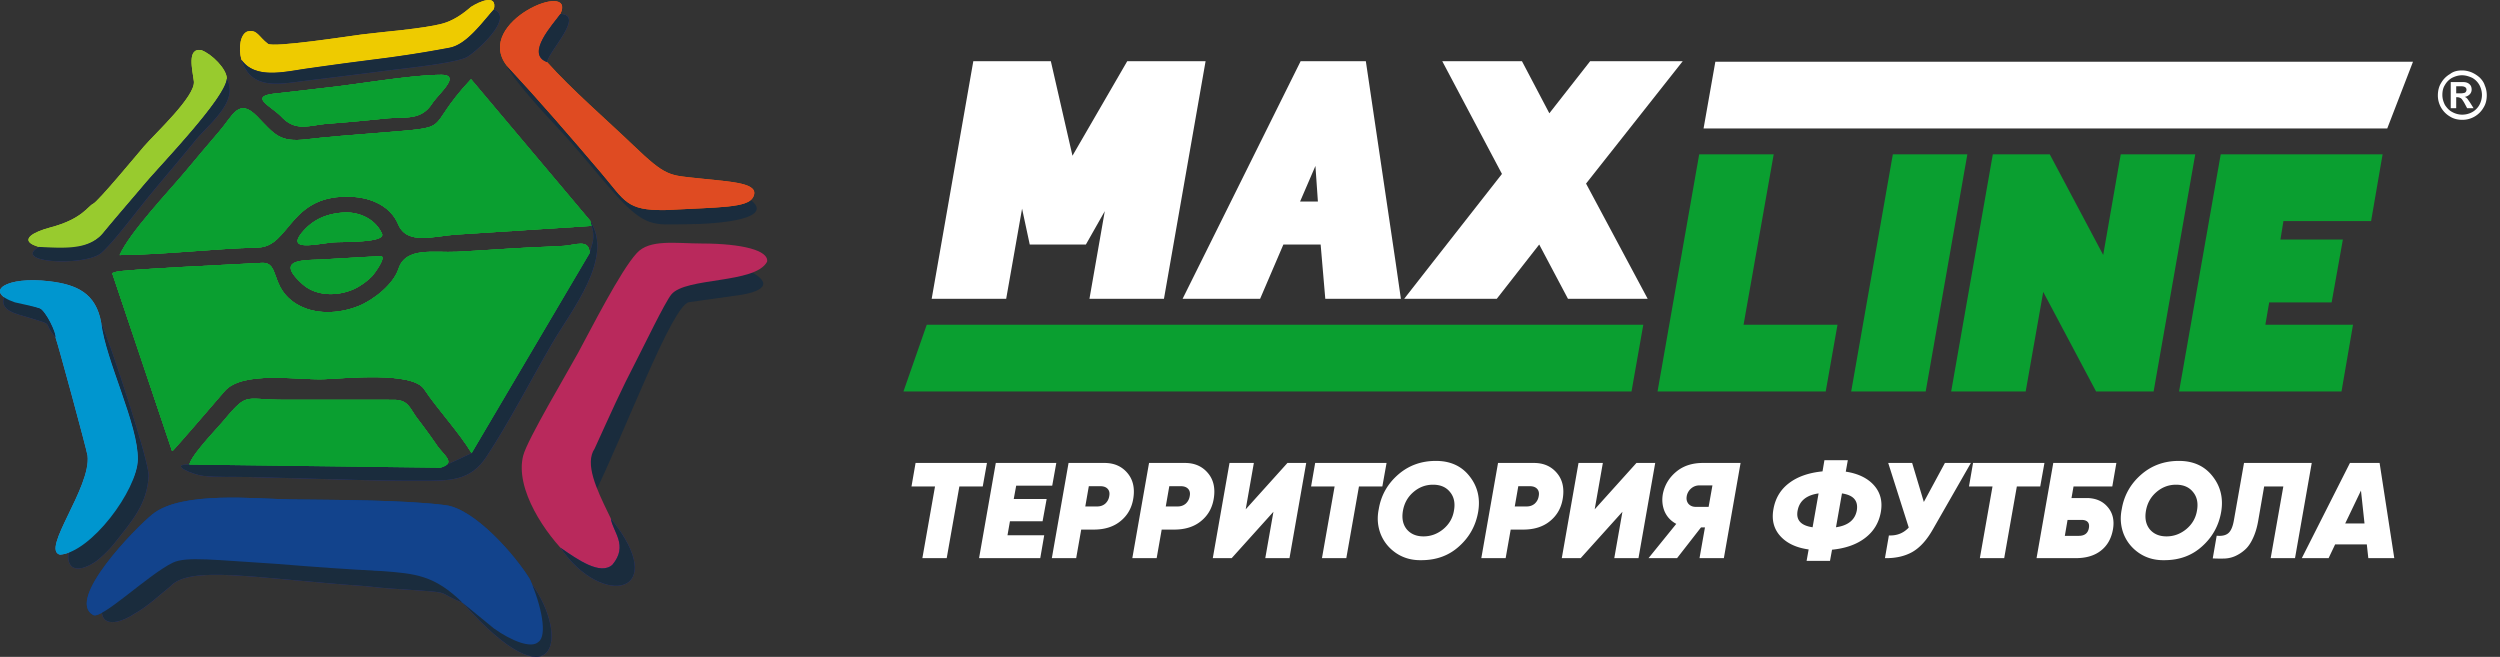 <svg width="373" height="98" fill="none" xmlns="http://www.w3.org/2000/svg"><rect width="100%" height="100%" fill="#333333" stroke="none"/><g clip-path="url(#clip0)" fill-rule="evenodd" clip-rule="evenodd"><path d="M88.409 74.326c4.802-9.747 11.889-28.887 14.408-29.242l6.626-.935c4.507-.512 6.062-1.87 2.392-3.693-5.305 1.441-9.659.268-11.813 2.875-.952 1.152-4.608 6.734-5.651 8.741-1.679 3.228-5.627 8.113-7.09 11.446-.702 1.599-.312 3.82-1.288 5.26-1.774 2.62 1.237 3.343 2.416 5.548z" fill="#1A2C3D"/><path d="M8.29 50.368c.162-.652-1.451-3.982-2.352-4.369-.33-.142-5.26-1.692-5.312-1.691-.805 2.085 2.052 2.578 3.578 3.047 4.223 1.3 1.963.478 4.087 3.013z" fill="#383689"/><path d="M111.861 29.73c-6.535-.128-8.928.938-12.634.985-5.775.071-5.95-.701-9.478-4.858-4.647-5.477-9.283-10.838-14.178-16.114.988 2.218 5.93 7.493 7.81 9.514 2.978 3.199 5.232 6.118 8.027 9.297 4.933 5.584 6.176 4.922 10.843 4.908 5.622-.018 13.519-.899 9.61-3.733z" fill="#1A2C3D"/><path d="M10.25 82.457c-.36 2.033.848 3.458 4.128 1.265 1.724-1.375 2.723-2.698 2.79-2.784 2.472-3.142 4.81-5.722 5.006-9.946.1-2.184-5.82-20.11-7.07-22.802.67 5.596 5.549 15.204 5.46 20.356-.079 4.593-6.93 11.728-10.314 13.91zm4.922 8.625c.051 2.88 3.362 1.534 4.768.558 2.157-1.172 3.988-2.993 5.378-4.062 2.894-3.34 12.704-1.265 29.444-.104 2.412.31 5.253.44 7.718.617 5 .359 2.723.317 6.562 1.86-2.627-4.603-8.372-4.684-13.087-4.86-10.576-1.102-26.116-3.732-29.797-1.877-3.747 1.791-12.238 9-10.986 7.868zm53.87-1.132c13.961 15.624 15.938 5.04 10.359-2.752.304 2.922 1.899 2.692-.6 5.322-2.464 2.593-7.876-2.349-9.759-2.57z" fill="#383689"/><path d="M13.884 91.745c1.227.798 8.238-6.032 11.906-7.795 2.01-.966 6.245-.386 15.474.18 6.15.496 10.248.793 15.734 1.072 4.982.391 7.798.588 12.044 4.749l4.645 3.811c2.64 1.878 5.595 3.046 6.66 2 1.32-.935.491-5.309-1.286-9.336-2.257-3.679-8.25-10.493-12.58-11.052-6.164-.795-16.419-.774-22.896-.856-5.455-.07-16.465-1.317-20.858 2.228-2.512 2.027-12.936 12.7-8.843 14.999z" fill="#013F94"/><path d="M84.95 83.09c2.516 1.66 5.777 4.384 7.75 2.348 3.233-3.265-7.01-14.033-3.983-18.501 2.465-5.396 3.85-8.569 6.243-13.17 1.043-2.007 4.254-8.683 5.206-9.835 2.154-2.607 12.481-1.566 14.281-4.875.31-1.698-3.754-2.715-9.704-2.725-3.922-.006-7.866-.694-9.76 1.458-2.39 2.58-6.818 11.325-8.727 14.843-1.607 2.962-7.57 12.935-8.191 15.323-1.298 4.987 3.329 11.782 6.885 15.134z" fill="#B9295C"/><path d="M2.226 45.112c.053 0 3.381.745 3.712.887.9.387 2.514 3.718 2.353 4.37.239.504 4.682 16.83 4.774 17.615.556 4.735-7.005 14.1-4.112 14.77 4.615-.332 11.532-9.615 11.611-14.209.089-5.151-4.79-14.76-5.46-20.355-.78-4.486-3.685-5.726-7.708-6.22-6.413-.788-9.981 1.504-5.17 3.142z" fill="#3E96D6"/><path d="M75.57 9.744c4.896 5.276 9.531 10.637 14.18 16.114 3.526 4.157 3.702 5.555 9.476 5.483 8.19-.437 12.347-.321 13.15-1.942 1.05-2.119-3.035-2.245-8.227-2.801-4.343-.465-4.778-.238-9.66-4.915-4.047-3.875-9.216-8.332-12.862-12.412-3.326-1.199.937-5.714 1.987-7.197 2.442-5.197-12.95 1.18-8.043 7.67z" fill="#FD5C01"/><path d="M4.979 36.543c2.874 1.258 8.262.83 10.379-1.735 2.072-2.512 4.232-4.993 6.339-7.482 2.417-2.856 11.89-12.642 12.143-15.593.003-1.415-2.196-3.647-3.785-4.247-2.229-.404-1.326 2.995-1.127 4.653.265 2.22-5.839 7.837-7.428 9.687-1.048 1.22-6.837 8.223-7.608 8.58-.785.364-1.642 2.286-6.376 3.53-2.58.68-4.334 1.757-2.537 2.607z" fill="#B1E41B"/><path d="M88.251 33.702c.357.907.324 1.97.131 2.636l-.415 1.436-17.6 29.829-4.637 2.178-37.473-.474c-3.137-.064.379 1.5 2.088 1.698 2.043.237 4.372.107 6.459.166 4.332.122 8.67.209 13 .343 4.235.131 8.823.229 13.053.215 4.096-.013 7.27.117 9.694-3.55 3.355-5.078 6.652-11.473 9.764-16.838 2.99-5.151 9.3-12.797 5.747-18.397l.19.758z" fill="#383689"/><path d="M36.017 8.891c2.016 2.937 6.385 1.82 9.59 1.359 3.605-.52 7.229-1.006 10.841-1.461 3.528-.446 7.14-1.005 10.632-1.671 2.559-.489 4.86-3.764 6.598-5.708.57-2.4-2.168-1.181-3.408-.38-1.211 1.052-2.662 2.073-4.306 2.508-2.876.762-8.778 1.196-12.016 1.612-1.688.217-13.156 1.995-13.97 1.387-1.373-1.028-1.614-2.193-3.04-1.847-1.067.363-1.404 2.422-.921 4.201z" fill="#ECCD01"/><path d="M36.017 8.891c1.426 4.638 5.663 3.647 9.593 3.162 4.064-.501 8.14-.995 12.2-1.524 2.5-.326 9.801-1.05 11.761-1.96 1.083-.503 7.344-5.919 4.108-7.159-1.74 1.944-4.04 5.219-6.599 5.707A172.154 172.154 0 0156.448 8.79c-3.612.455-7.236.942-10.841 1.46-3.205.462-7.574 1.58-9.59-1.358zM5.809 36.84c-4.253 2.441 7.42 2.97 9.479.74 1.785-1.597 5.21-6.21 6.938-8.303 2.295-2.78 4.653-5.518 6.923-8.319 2.007-2.476 6.547-5.787 4.691-9.226-.254 2.952-9.726 12.738-12.143 15.594-2.107 2.49-4.267 4.97-6.34 7.482-2.116 2.565-6.085 2.186-9.548 2.032z" fill="#383689"/><path d="M70.367 67.603l17.6-29.83c-.053-2.193-2.089-1.207-3.813-1.092-1.673.111-3.411.156-5.095.24-3.628.183-7.252.46-10.878.643-3.476.175-7.645-.783-8.726 2.548-.755 2.328-3.762 4.677-5.984 5.561-2.901 1.155-6.548 1.347-9.29-.349-3.977-2.459-2.326-6.268-5.17-6.1-2.528.149-20.994.98-21.766 1.356l-.508.17 8.928 26.524.084-.004c.076.012 7.077-8.079 7.715-8.85 2.61-3.156 10.829-1.705 14.815-1.841 3.247-.11 13.218-1.172 14.986 1.465 2.154 3.21 5.098 6.277 7.102 9.559zm17.884-33.901l-.189-.758-17.776-21.117-.109.095c-7.334 7.862-1.731 6.901-14.204 7.944-3.37.281-6.839.507-10.19.913-4.081.496-4.76-.675-7.4-3.393-2.794-2.875-3.63-.129-5.662 2.21-1.711 1.97-3.397 4.01-5.078 6.01-2.64 3.139-8.27 9.056-9.795 12.451 6.822-.066 13.8-.946 20.64-1.125 4.887-.128 4.615-8.12 14.13-7.564 2.82.165 5.657 1.395 6.798 4.116 1.313 3.13 5.377 1.732 8.548 1.523 6.761-.447 13.526-.854 20.287-1.305z" fill="#29A73F"/><path d="M28.257 69.307l37.473.473c2.4-.702.481-1.84-.547-3.343a98.137 98.137 0 00-2.867-3.941c-1.22-1.602-1.357-2.839-3.592-2.84-2.239-.001-4.476-.008-6.721-.008h-9.74c-5.89 0-5.248-1.222-8.905 3.116-1.175 1.395-4.746 5.067-5.1 6.543zM65.73 11.165c-4.588.055-11.605 1.298-16.42 1.844-2.729.31-5.456.65-8.185.94-4.167.44-.662 1.867.897 3.502 2.185 2.291 4.164 1.193 7.13.987 2.765-.193 5.652-.485 8.417-.762 2.907-.292 5.19.37 6.893-2.203 1.074-1.623 4.478-4.348 1.268-4.309zm-8.8 27.081c-.164-.066-8.026.426-8.928.468-2.863.133-7.026-.066-2.878 3.675 2.007 1.81 5.106 1.819 7.495.825.986-.41 2.166-1.248 2.904-2.021.288-.302 2.045-2.686 1.406-2.947zm-5.678-6.533c-2.441.156-4.485.977-6.105 2.876-2.604 3.052 2.224 1.752 4.675 1.564 1.323-.1 7.779.09 7.167-1.286-.982-2.21-3.44-3.3-5.737-3.154z" fill="#29A73F"/><path d="M83.6 81.704c6.34 9.252 16.598 6.86 7.535-4.348.284 1.997 2.653 4.013.239 6.903-1.8 1.618-5.148-.737-7.774-2.555zM81.627 9.27c.262-1.704 5.67-7.037 1.987-7.197-1.05 1.483-5.313 5.999-1.987 7.197z" fill="#383689"/><path d="M70.367 67.603l17.6-29.83c-.053-2.193-2.089-1.207-3.813-1.092-1.673.111-3.411.156-5.095.24-3.628.183-7.252.46-10.878.643-3.476.175-7.645-.783-8.726 2.548-.755 2.328-3.762 4.677-5.984 5.561-2.901 1.155-6.548 1.347-9.29-.349-3.977-2.459-2.326-6.268-5.17-6.1-2.528.149-20.994.98-21.766 1.356l-.508.17 8.928 26.524.084-.004c.076.012 7.077-8.079 7.715-8.85 2.61-3.156 10.829-1.705 14.815-1.841 3.247-.11 13.218-1.172 14.986 1.465 2.154 3.21 5.098 6.277 7.102 9.559zm17.884-33.901l-.189-.758-17.776-21.117-.109.095c-7.334 7.862-1.731 6.901-14.204 7.944-3.37.281-6.839.507-10.19.913-4.081.496-4.76-.675-7.4-3.393-2.794-2.875-3.63-.129-5.662 2.21-1.711 1.97-3.397 4.01-5.078 6.01-2.64 3.139-8.27 9.056-9.795 12.451 6.822-.066 13.8-.946 20.64-1.125 4.887-.128 4.615-8.12 14.13-7.564 2.82.165 5.657 1.395 6.798 4.116 1.313 3.13 5.377 1.732 8.548 1.523 6.761-.447 13.526-.854 20.287-1.305z" fill="#34A93E"/><path d="M28.257 69.307l37.473.473c2.4-.702.481-1.84-.547-3.343a98.137 98.137 0 00-2.867-3.941c-1.22-1.602-1.357-2.839-3.592-2.84-2.239-.001-4.476-.008-6.721-.008h-9.74c-5.89 0-5.248-1.222-8.905 3.116-1.175 1.395-4.746 5.067-5.1 6.543zM65.73 11.165c-4.588.055-11.605 1.298-16.42 1.844-2.729.31-5.456.65-8.185.94-4.167.44-.662 1.867.897 3.502 2.185 2.291 4.164 1.193 7.13.987 2.765-.193 5.652-.485 8.417-.762 2.907-.292 5.19.37 6.893-2.203 1.074-1.623 4.478-4.348 1.268-4.309zm-8.8 27.081c-.164-.066-8.026.426-8.928.468-2.863.133-7.026-.066-2.878 3.675 2.007 1.81 5.106 1.819 7.495.825.986-.41 2.166-1.248 2.904-2.021.288-.302 2.045-2.686 1.406-2.947zm-5.678-6.533c-2.441.156-4.485.977-6.105 2.876-2.604 3.052 2.224 1.752 4.675 1.564 1.323-.1 7.779.09 7.167-1.286-.982-2.21-3.44-3.3-5.737-3.154z" fill="#34A93E"/><path d="M8.29 50.368c.162-.652-1.451-3.982-2.352-4.369-.33-.142-5.26-1.692-5.312-1.691-.805 2.085 2.052 2.578 3.578 3.047 4.223 1.3 1.963.478 4.087 3.013zm1.96 32.089c-.36 2.033.848 3.458 4.128 1.265 1.724-1.375 2.723-2.698 2.79-2.784 2.472-3.142 4.81-5.722 5.006-9.946.1-2.184-5.82-20.11-7.07-22.802.67 5.596 5.549 15.204 5.46 20.356-.079 4.593-6.93 11.728-10.314 13.91zm4.922 8.625c.051 2.88 3.362 1.534 4.768.558 2.157-1.172 3.988-2.993 5.378-4.062 2.894-3.34 12.704-1.265 29.444-.104 2.412.31 5.253.44 7.718.617 5 .359 2.723.317 6.562 1.86-2.627-4.603-8.372-4.684-13.087-4.86-10.576-1.102-26.116-3.732-29.797-1.877-3.747 1.791-12.238 9-10.986 7.868zm53.87-1.132c13.961 15.624 15.938 5.04 10.359-2.752.304 2.922 1.899 2.692-.6 5.322-2.464 2.593-7.876-2.349-9.759-2.57z" fill="#1A2C3D"/><path d="M13.884 91.745c1.227.798 8.238-6.032 11.906-7.795 2.01-.966 6.245-.386 15.474.18 6.15.496 10.248.793 15.734 1.072 4.982.391 7.798.588 12.044 4.749l4.645 3.811c2.64 1.878 5.595 3.046 6.66 2 1.32-.935.491-5.309-1.286-9.336-2.257-3.679-8.25-10.493-12.58-11.052-6.164-.795-16.419-.774-22.896-.856-5.455-.07-16.465-1.317-20.858 2.228-2.512 2.027-12.936 12.7-8.843 14.999z" fill="#12438C"/><path d="M2.226 45.112c.053 0 3.381.745 3.712.887.9.387 2.514 3.718 2.353 4.37.239.504 4.682 16.83 4.774 17.615.556 4.735-7.005 14.1-4.112 14.77 4.615-.332 11.532-9.615 11.611-14.209.089-5.151-4.79-14.76-5.46-20.355-.78-4.486-3.685-5.726-7.708-6.22-6.413-.788-9.981 1.504-5.17 3.142z" fill="#0096CF"/><path d="M75.57 9.744c4.896 5.276 9.531 10.637 14.18 16.114 3.526 4.157 3.702 5.555 9.476 5.483 8.19-.437 12.347-.321 13.15-1.942 1.05-2.119-3.035-2.245-8.227-2.801-4.343-.465-4.778-.238-9.66-4.915-4.047-3.875-9.216-8.332-12.862-12.412-3.326-1.199.937-5.714 1.987-7.197 2.442-5.197-12.95 1.18-8.043 7.67z" fill="#DF4B22"/><path d="M4.979 36.543c2.874 1.258 8.262.83 10.379-1.735 2.072-2.512 4.232-4.993 6.339-7.482 2.417-2.856 11.89-12.642 12.143-15.593.003-1.415-2.196-3.647-3.785-4.247-2.229-.404-1.326 2.995-1.127 4.653.265 2.22-5.839 7.837-7.428 9.687-1.048 1.22-6.837 8.223-7.608 8.58-.785.364-1.642 2.286-6.376 3.53-2.58.68-4.334 1.757-2.537 2.607z" fill="#98CB2E"/><path d="M88.251 33.702c.357.907.324 1.97.131 2.636l-.415 1.436-17.6 29.829-4.637 2.178-37.473-.474c-3.137-.064.379 1.5 2.088 1.698 2.043.237 4.372.107 6.459.166 4.332.122 8.67.209 13 .343 4.235.131 8.823.229 13.053.215 4.096-.013 7.27.117 9.694-3.55 3.355-5.078 6.652-11.473 9.764-16.838 2.99-5.151 9.3-12.797 5.747-18.397l.19.758z" fill="#1A2C3D"/><path d="M36.017 8.891c2.016 2.937 6.385 1.82 9.59 1.359 3.605-.52 7.229-1.006 10.841-1.461 3.528-.446 7.14-1.005 10.632-1.671 2.559-.489 4.86-3.764 6.598-5.708.57-2.4-2.168-1.181-3.408-.38-1.211 1.052-2.662 2.073-4.306 2.508-2.876.762-8.778 1.196-12.016 1.612-1.688.217-13.156 1.995-13.97 1.387-1.373-1.028-1.614-2.193-3.04-1.847-1.067.363-1.404 2.422-.921 4.201z" fill="#EECB00"/><path d="M36.017 8.891c1.426 4.638 5.663 3.647 9.593 3.162 4.064-.501 8.14-.995 12.2-1.524 2.5-.326 9.801-1.05 11.761-1.96 1.083-.503 7.344-5.919 4.108-7.159-1.74 1.944-4.04 5.219-6.599 5.707A172.154 172.154 0 0156.448 8.79c-3.612.455-7.236.942-10.841 1.46-3.205.462-7.574 1.58-9.59-1.358zM5.809 36.84c-4.253 2.441 7.42 2.97 9.479.74 1.785-1.597 5.21-6.21 6.938-8.303 2.295-2.78 4.653-5.518 6.923-8.319 2.007-2.476 6.547-5.787 4.691-9.226-.254 2.952-9.726 12.738-12.143 15.594-2.107 2.49-4.267 4.97-6.34 7.482-2.116 2.565-6.085 2.186-9.548 2.032z" fill="#1A2C3D"/><path d="M70.367 67.603l17.6-29.83c-.053-2.193-2.089-1.207-3.813-1.092-1.673.111-3.411.156-5.095.24-3.628.183-7.252.46-10.878.643-3.476.175-7.645-.783-8.726 2.548-.755 2.328-3.762 4.677-5.984 5.561-2.901 1.155-6.548 1.347-9.29-.349-3.977-2.459-2.326-6.268-5.17-6.1-2.528.149-20.994.98-21.766 1.356l-.508.17 8.928 26.524.084-.004c.076.012 7.077-8.079 7.715-8.85 2.61-3.156 10.829-1.705 14.815-1.841 3.247-.11 13.218-1.172 14.986 1.465 2.154 3.21 5.098 6.277 7.102 9.559zm17.884-33.901l-.189-.758-17.776-21.117-.109.095c-7.334 7.862-1.731 6.901-14.204 7.944-3.37.281-6.839.507-10.19.913-4.081.496-4.76-.675-7.4-3.393-2.794-2.875-3.63-.129-5.662 2.21-1.711 1.97-3.397 4.01-5.078 6.01-2.64 3.139-8.27 9.056-9.795 12.451 6.822-.066 13.8-.946 20.64-1.125 4.887-.128 4.615-8.12 14.13-7.564 2.82.165 5.657 1.395 6.798 4.116 1.313 3.13 5.377 1.732 8.548 1.523 6.761-.447 13.526-.854 20.287-1.305z" fill="#0A9F30"/><path d="M28.257 69.307l37.473.473c2.4-.702.481-1.84-.547-3.343a98.137 98.137 0 00-2.867-3.941c-1.22-1.602-1.357-2.839-3.592-2.84-2.239-.001-4.476-.008-6.721-.008h-9.74c-5.89 0-5.248-1.222-8.905 3.116-1.175 1.395-4.746 5.067-5.1 6.543zM65.73 11.165c-4.588.055-11.605 1.298-16.42 1.844-2.729.31-5.456.65-8.185.94-4.167.44-.662 1.867.897 3.502 2.185 2.291 4.164 1.193 7.13.987 2.765-.193 5.652-.485 8.417-.762 2.907-.292 5.19.37 6.893-2.203 1.074-1.623 4.478-4.348 1.268-4.309zm-8.8 27.081c-.164-.066-8.026.426-8.928.468-2.863.133-7.026-.066-2.878 3.675 2.007 1.81 5.106 1.819 7.495.825.986-.41 2.166-1.248 2.904-2.021.288-.302 2.045-2.686 1.406-2.947zm-5.678-6.533c-2.441.156-4.485.977-6.105 2.876-2.604 3.052 2.224 1.752 4.675 1.564 1.323-.1 7.779.09 7.167-1.286-.982-2.21-3.44-3.3-5.737-3.154z" fill="#0A9F30"/><path d="M83.6 81.704c6.34 9.252 16.598 6.86 7.535-4.348.284 1.997 2.653 4.013.239 6.903-1.8 1.618-5.148-.737-7.774-2.555zM81.627 9.27c.262-1.704 5.67-7.037 1.987-7.197-1.05 1.483-5.313 5.999-1.987 7.197z" fill="#1A2C3D"/><path d="M70.367 67.603l17.6-29.83c-.053-2.193-2.089-1.207-3.813-1.092-1.673.111-3.411.156-5.095.24-3.628.183-7.252.46-10.878.643-3.476.175-7.645-.783-8.726 2.548-.755 2.328-3.762 4.677-5.984 5.561-2.901 1.155-6.548 1.347-9.29-.349-3.977-2.459-2.326-6.268-5.17-6.1-2.528.149-20.994.98-21.766 1.356l-.508.17 8.928 26.524.084-.004c.076.012 7.077-8.079 7.715-8.85 2.61-3.156 10.829-1.705 14.815-1.841 3.247-.11 13.218-1.172 14.986 1.465 2.154 3.21 5.098 6.277 7.102 9.559zm17.884-33.901l-.189-.758-17.776-21.117-.109.095c-7.334 7.862-1.731 6.901-14.204 7.944-3.37.281-6.839.507-10.19.913-4.081.496-4.76-.675-7.4-3.393-2.794-2.875-3.63-.129-5.662 2.21-1.711 1.97-3.397 4.01-5.078 6.01-2.64 3.139-8.27 9.056-9.795 12.451 6.822-.066 13.8-.946 20.64-1.125 4.887-.128 4.615-8.12 14.13-7.564 2.82.165 5.657 1.395 6.798 4.116 1.313 3.13 5.377 1.732 8.548 1.523 6.761-.447 13.526-.854 20.287-1.305z" fill="#0A9F30"/><path d="M28.257 69.307l37.473.473c2.4-.702.481-1.84-.547-3.343a98.137 98.137 0 00-2.867-3.941c-1.22-1.602-1.357-2.839-3.592-2.84-2.239-.001-4.476-.008-6.721-.008h-9.74c-5.89 0-5.248-1.222-8.905 3.116-1.175 1.395-4.746 5.067-5.1 6.543zM65.73 11.165c-4.588.055-11.605 1.298-16.42 1.844-2.729.31-5.456.65-8.185.94-4.167.44-.662 1.867.897 3.502 2.185 2.291 4.164 1.193 7.13.987 2.765-.193 5.652-.485 8.417-.762 2.907-.292 5.19.37 6.893-2.203 1.074-1.623 4.478-4.348 1.268-4.309zm-8.8 27.081c-.164-.066-8.026.426-8.928.468-2.863.133-7.026-.066-2.878 3.675 2.007 1.81 5.106 1.819 7.495.825.986-.41 2.166-1.248 2.904-2.021.288-.302 2.045-2.686 1.406-2.947zm-5.678-6.533c-2.441.156-4.485.977-6.105 2.876-2.604 3.052 2.224 1.752 4.675 1.564 1.323-.1 7.779.09 7.167-1.286-.982-2.21-3.44-3.3-5.737-3.154z" fill="#0A9F30"/></g><g clip-path="url(#clip1)"><path d="M152.493 31.134l1.144 5.347h8.378l2.82-4.977-2.289 13.08h11.116l6.212-35.456h-11.688l-8.174 14.108-3.228-14.108h-11.566l-6.212 35.456h11.116l2.371-13.45zm57.01 13.45h13.814l6.334-8.103 4.291 8.103h11.893l-9.196-17.193 14.427-18.263h-13.814l-6.089 7.774-4.087-7.774h-11.892l8.909 16.823-10.38 13.245-4.21 5.388zm-21.496 0l3.474-8.103h5.558l.694 8.103h11.28l-.777-5.388-4.454-30.068h-9.727l-17.614 35.456h11.566zm5.967-14.52l2.288-5.306.368 5.306h-2.656z" fill="#fff"/><path d="M260.139 48.45l4.495-25.42h-11.116l-6.212 35.374h25.093l1.757-9.954h-14.017zm22.272-25.42l-6.212 35.374h11.116l6.212-35.374h-11.116zm34.002 0l-2.615 15.014-7.97-15.014h-8.5l-6.212 35.374h11.116l2.616-14.849 7.887 14.85h8.583l6.211-35.375h-11.116zm37.353 9.954l1.717-9.954H331.33l-6.212 35.374h24.234l1.717-9.954h-13.077l.571-3.332h9.318l1.676-9.378h-9.318l.45-2.756h13.077zM138.271 48.45l-3.474 9.954h108.626l1.757-9.954H138.271z" fill="#0A9F30"/><path d="M254.172 19.164l1.757-9.954h104.09l-3.841 9.954H254.172zm113.157-8.655c.48 0 .96.096 1.44.289.432.192.816.433 1.2.77.336.337.625.723.768 1.204.192.434.288.915.288 1.445 0 .674-.144 1.3-.48 1.83a3.61 3.61 0 01-1.344 1.349 3.57 3.57 0 01-1.824.481c-.672 0-1.296-.144-1.824-.481a3.617 3.617 0 01-1.344-1.349 3.6 3.6 0 01-.48-1.83c0-.626.144-1.3.48-1.83a3.618 3.618 0 011.344-1.348c.48-.386 1.104-.53 1.776-.53zm0 .722c-.528 0-1.008.145-1.488.386-.432.24-.816.625-1.056 1.059-.288.433-.384.963-.384 1.493 0 .53.144 1.011.384 1.493.288.433.624.819 1.104 1.06.432.24.96.385 1.488.385a3.11 3.11 0 001.488-.386c.432-.24.816-.626 1.056-1.06.24-.432.384-.962.384-1.492s-.144-1.06-.384-1.493a2.793 2.793 0 00-1.056-1.06c-.528-.24-1.008-.385-1.536-.385zm-.864 4.912h-.816v-3.9h1.824c.288 0 .528.048.72.144.192.096.336.24.432.385.096.145.144.386.144.578 0 .29-.096.53-.288.723a1.303 1.303 0 01-.768.385c.192.048.288.144.432.289.096.144.24.337.432.626l.48.77h-.96l-.336-.626c-.144-.288-.288-.481-.384-.626-.096-.144-.192-.24-.336-.289a.901.901 0 00-.384-.096h-.192v1.637zm0-3.274v1.06h.624c.288 0 .528-.049.672-.097a.506.506 0 00.24-.434.438.438 0 00-.192-.385c-.144-.096-.336-.144-.624-.144h-.72z" fill="#fff"/></g><path d="M136.603 69.072h10.651l-.629 3.51h-3.489l-1.887 10.692h-3.632l1.887-10.692h-3.51l.609-3.51zm20.997 0l-.608 3.388h-5.377l-.365 1.989h4.91l-.609 3.327h-4.869l-.366 2.09h5.479l-.589 3.408h-9.13l2.496-14.202h9.028zm1.829 0h5.357c1.42 0 2.549.487 3.388 1.46.839.961 1.15 2.199.933 3.714-.203 1.447-.831 2.604-1.887 3.47-1.027.865-2.373 1.298-4.037 1.298h-1.867l-.75 4.26h-3.632l2.495-14.202zm6.067 4.97c.095-.459.02-.824-.223-1.095-.244-.27-.609-.406-1.096-.406h-1.724l-.528 3.023h1.765c.474 0 .873-.135 1.197-.405a1.86 1.86 0 00.609-1.116zm5.941-4.97h5.356c1.42 0 2.55.487 3.388 1.46.839.961 1.15 2.199.933 3.714-.202 1.447-.831 2.604-1.886 3.47-1.028.865-2.374 1.298-4.038 1.298h-1.867l-.75 4.26h-3.632l2.496-14.202zm6.066 4.97c.095-.459.02-.824-.223-1.095-.244-.27-.609-.406-1.096-.406h-1.724l-.528 3.023h1.765c.474 0 .873-.135 1.197-.405a1.86 1.86 0 00.609-1.116zm6.265 9.232h-2.82l2.496-14.202h3.631l-1.217 6.919 6.229-6.919h2.8l-2.496 14.202h-3.611l1.217-6.918-6.229 6.918zm12.454-14.202h10.652l-.629 3.51h-3.49l-1.887 10.692h-3.632l1.887-10.692h-3.51l.609-3.51zm15.841 14.507c-1.407.027-2.651-.318-3.733-1.035-1.082-.73-1.86-1.684-2.334-2.86-.46-1.191-.554-2.435-.284-3.734.338-2.029 1.292-3.733 2.861-5.113 1.569-1.38 3.456-2.07 5.661-2.07 2.15 0 3.821.758 5.011 2.273 1.204 1.515 1.637 3.287 1.299 5.316-.352 2.056-1.299 3.774-2.841 5.153-1.515 1.38-3.395 2.07-5.64 2.07zm4.869-7.406c.203-1.122.007-2.042-.588-2.76-.582-.73-1.427-1.095-2.536-1.095-1.096 0-2.07.365-2.922 1.096-.839.717-1.359 1.637-1.562 2.76-.203 1.135-.021 2.062.548 2.779.595.717 1.433 1.075 2.515 1.075 1.083 0 2.063-.358 2.942-1.075.893-.744 1.427-1.67 1.603-2.78zm6.575-7.101h5.356c1.42 0 2.55.487 3.388 1.46.839.961 1.15 2.199.934 3.714-.203 1.447-.832 2.604-1.887 3.47-1.028.865-2.374 1.298-4.038 1.298h-1.866l-.751 4.26h-3.632l2.496-14.202zm6.066 4.97c.095-.459.02-.824-.223-1.095-.244-.27-.609-.406-1.096-.406h-1.724l-.528 3.023h1.765c.474 0 .873-.135 1.197-.405a1.86 1.86 0 00.609-1.116zm6.265 9.232h-2.82l2.496-14.202h3.631l-1.217 6.919 6.229-6.919h2.8l-2.496 14.202h-3.611l1.217-6.918-6.229 6.918zm18.236-14.202h5.62l-2.495 14.202h-3.632l.812-4.585h-.589l-3.571 4.585h-4.26l4.139-5.112c-.812-.433-1.394-1.056-1.745-1.867-.338-.825-.42-1.711-.244-2.658.271-1.285.92-2.36 1.948-3.226 1.055-.893 2.394-1.339 4.017-1.339zm-2.414 4.95c-.081.46.007.846.264 1.157.27.298.635.446 1.095.446h1.907l.569-3.205h-1.928c-.473 0-.886.148-1.238.446a1.98 1.98 0 00-.669 1.157zm24.033-5.356l-.305 1.705c1.853.284 3.26.967 4.221 2.049.946 1.068 1.284 2.387 1.014 3.956-.284 1.61-1.062 2.901-2.333 3.875-1.258.974-2.908 1.563-4.951 1.765l-.304 1.664h-3.49l.304-1.704c-1.866-.257-3.286-.933-4.26-2.029-.947-1.069-1.279-2.394-.994-3.977.284-1.623 1.055-2.915 2.313-3.875 1.271-.974 2.941-1.562 5.011-1.765l.284-1.664h3.49zm-7.487 7.507c-.271 1.407.473 2.239 2.232 2.496l.893-5.052c-1.813.257-2.854 1.109-3.125 2.556zm8.826 0c.122-.73 0-1.305-.365-1.724-.352-.42-.968-.697-1.847-.832l-.892 5.052c1.799-.257 2.833-1.09 3.104-2.496zm10.004-1.278l3.144-5.823h3.876l-5.681 9.921c-.907 1.597-1.928 2.72-3.064 3.368-1.136.636-2.496.94-4.078.913l.588-3.388c1.191.054 2.178-.338 2.963-1.177l-3.064-9.637h3.571l1.745 5.823zm7.342-5.823h10.652l-.629 3.51h-3.49l-1.886 10.692h-3.632l1.887-10.692h-3.51l.608-3.51zm14.688 5.235h2.232c1.353 0 2.408.446 3.165 1.339.757.879 1.021 1.988.791 3.327-.243 1.38-.845 2.442-1.805 3.186-.947.743-2.192 1.115-3.734 1.115h-5.863l2.495-14.202h9.415l-.609 3.51h-5.783l-.304 1.725zm1.522 3.266h-2.11l-.406 2.374h2.09c.865 0 1.366-.392 1.501-1.177.068-.392.007-.69-.182-.892-.19-.203-.487-.305-.893-.305zm12.332 6.006c-1.407.027-2.651-.318-3.733-1.035-1.082-.73-1.86-1.684-2.334-2.86-.459-1.191-.554-2.435-.284-3.734.339-2.029 1.292-3.733 2.861-5.113 1.569-1.38 3.456-2.07 5.661-2.07 2.151 0 3.821.758 5.011 2.273 1.204 1.515 1.637 3.287 1.299 5.316-.352 2.056-1.299 3.774-2.841 5.153-1.515 1.38-3.395 2.07-5.64 2.07zm4.869-7.406c.203-1.122.007-2.042-.588-2.76-.582-.73-1.427-1.095-2.536-1.095-1.096 0-2.07.365-2.922 1.096-.838.717-1.359 1.637-1.562 2.76-.203 1.135-.02 2.062.548 2.779.595.717 1.433 1.075 2.516 1.075 1.082 0 2.062-.358 2.941-1.075.893-.744 1.427-1.67 1.603-2.78zm2.351 7.142l.589-3.388c.771.08 1.352-.048 1.745-.386.392-.338.669-.994.832-1.968l1.501-8.501h10.104l-2.496 14.202h-3.631l1.887-10.692h-2.861l-.893 5.154c-.176 1-.44 1.866-.791 2.596-.338.73-.731 1.292-1.177 1.684-.433.393-.92.71-1.461.954a4.33 4.33 0 01-1.643.365c-.555.014-1.123.007-1.705-.02zm27.087-.04h-3.875l-.223-2.05h-4.727l-.974 2.05h-3.997l7.182-14.203h4.423l2.191 14.202zm-4.971-10.084l-2.353 4.91h2.881l-.528-4.91z" fill="#fff"/><defs><clipPath id="clip0"><path fill="#fff" d="M0 0h114.464v98H0z"/></clipPath><clipPath id="clip1"><path fill="#fff" transform="translate(122.304 8.624)" d="M0 0h249.857v49.971H0z"/></clipPath></defs></svg>